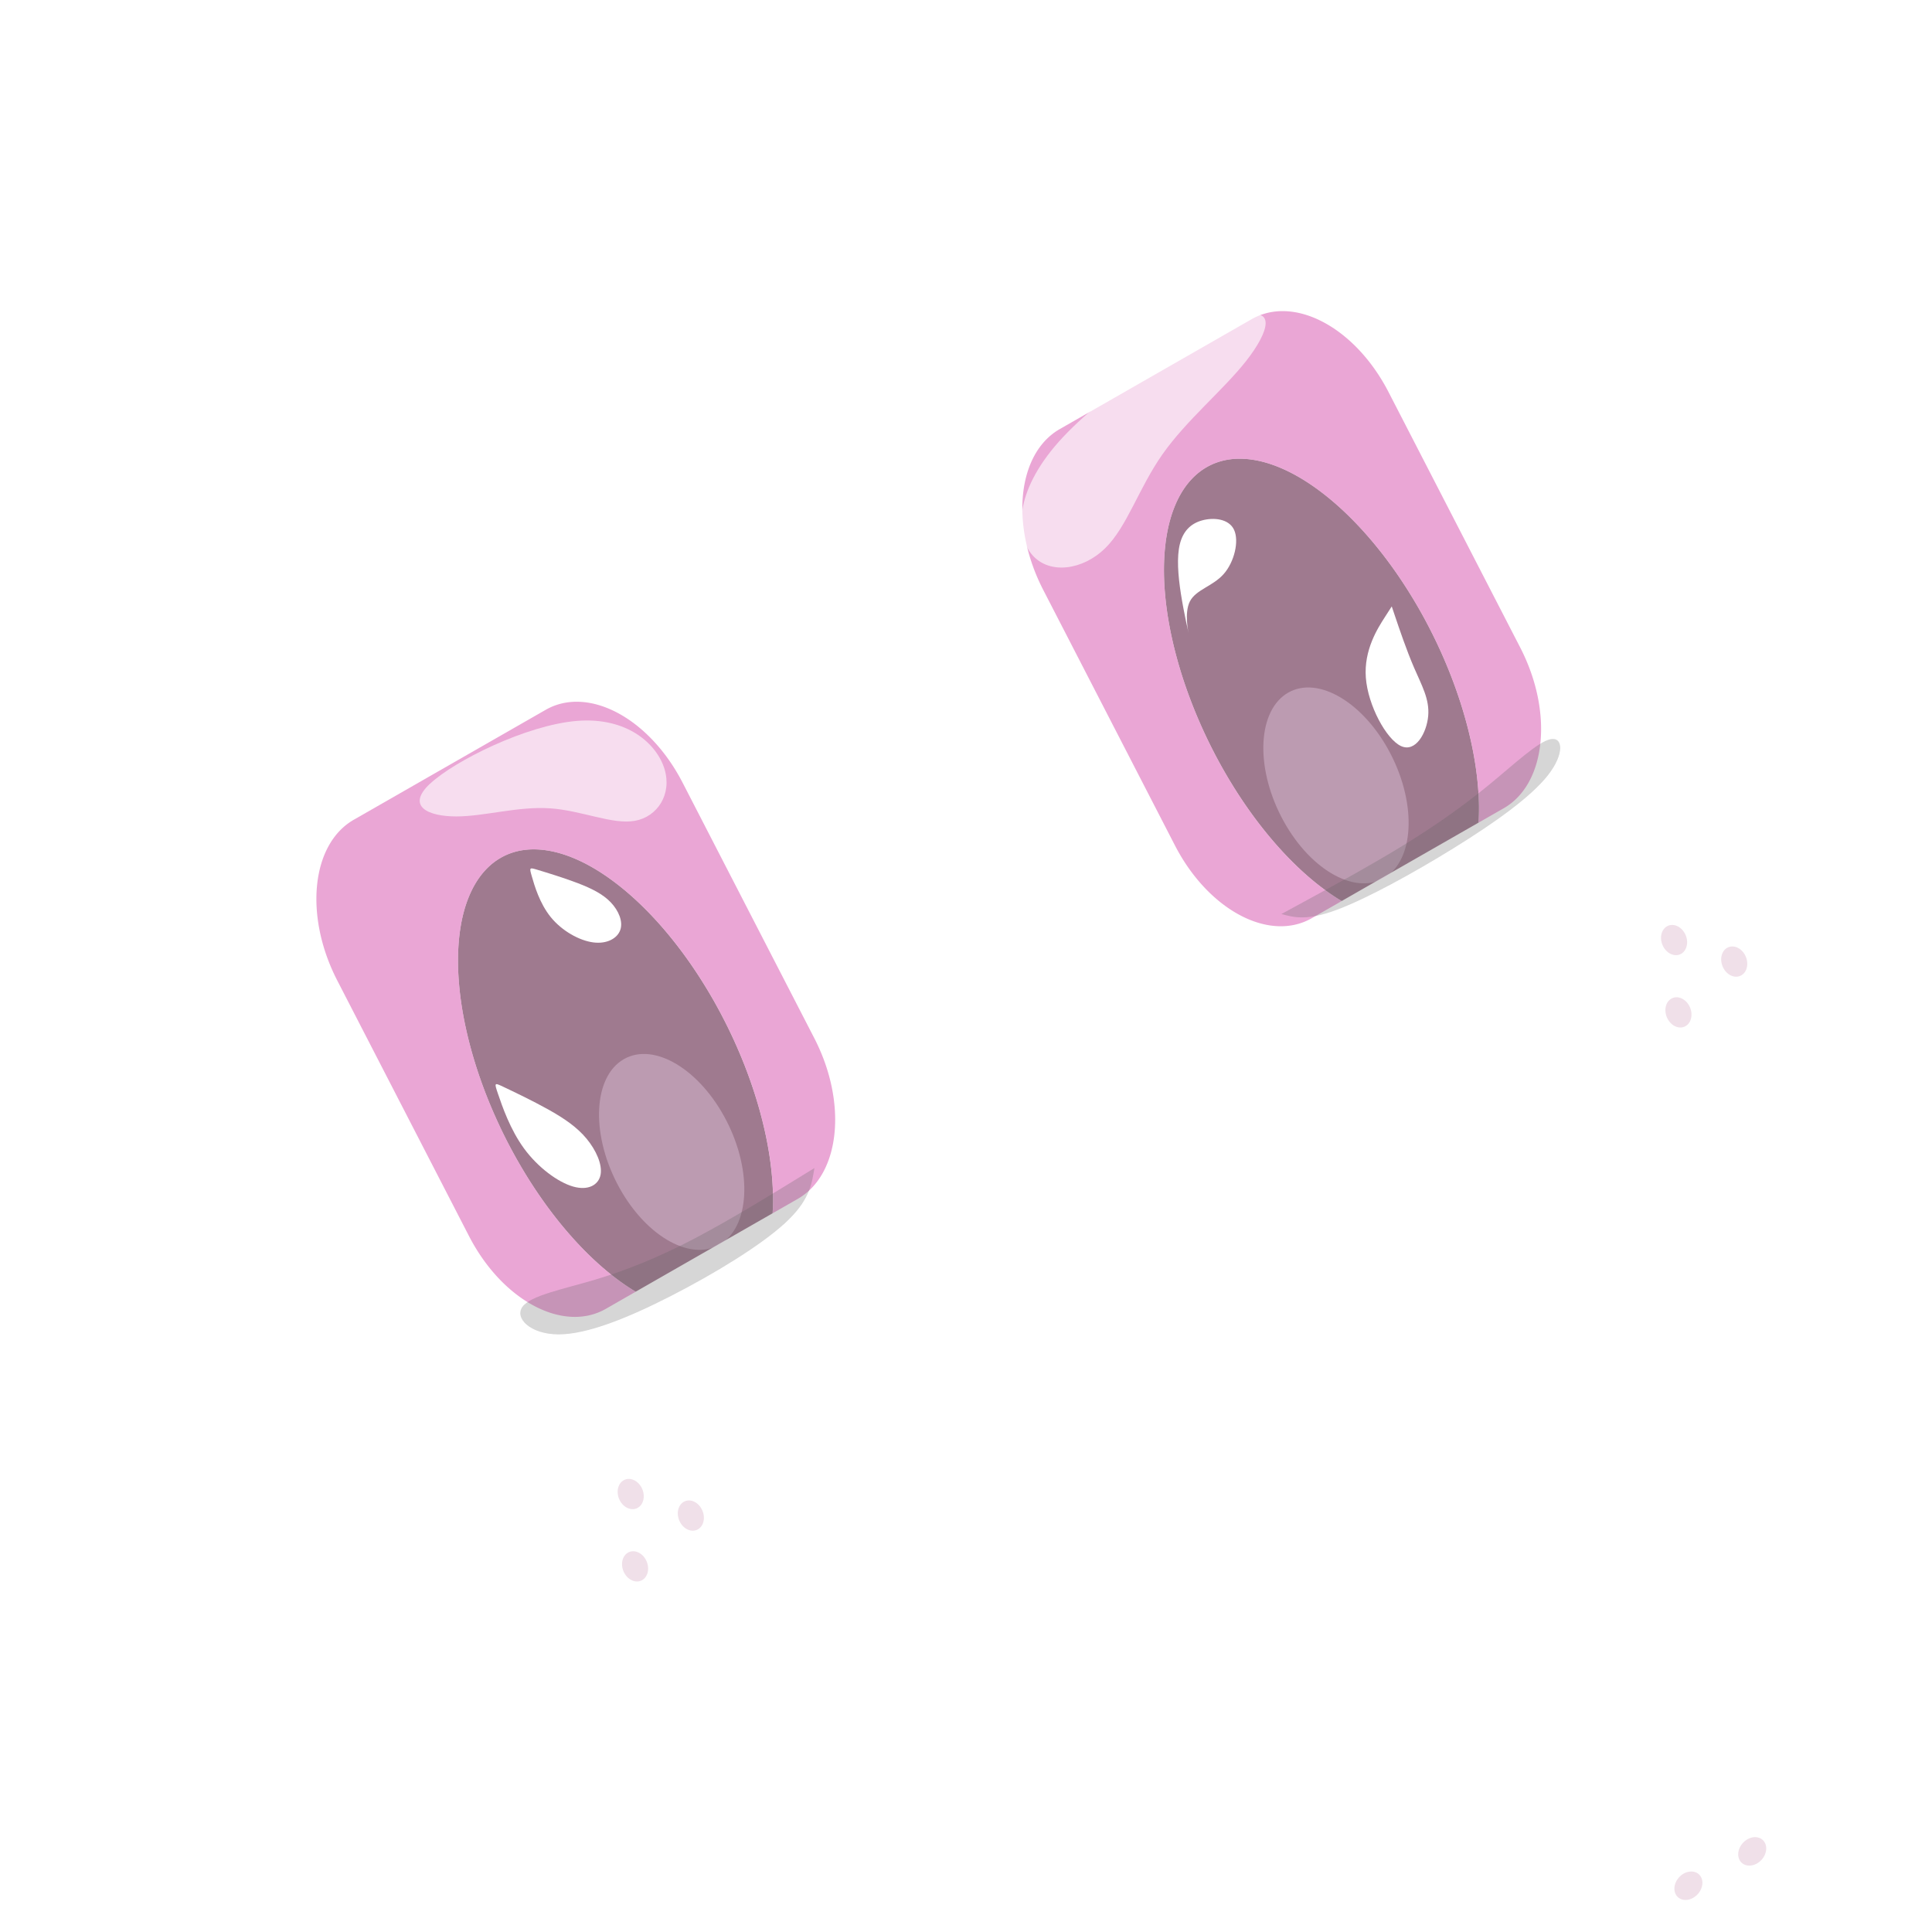 <?xml version="1.0" encoding="UTF-8" standalone="no"?>
<!-- Created with Inkscape (http://www.inkscape.org/) -->

<svg
   xmlns:dc="http://purl.org/dc/elements/1.1/"
   xmlns:cc="http://creativecommons.org/ns#"
   xmlns:rdf="http://www.w3.org/1999/02/22-rdf-syntax-ns#"
   xmlns:svg="http://www.w3.org/2000/svg"
   xmlns="http://www.w3.org/2000/svg"
   xmlns:sodipodi="http://sodipodi.sourceforge.net/DTD/sodipodi-0.dtd"
   xmlns:inkscape="http://www.inkscape.org/namespaces/inkscape"
   width="200"
   height="200"
   version="1.1"
   id="svg5087"
   sodipodi:docname="path2.svg"
   inkscape:version="0.92.3 (2405546, 2018-03-11)">
  <defs
     id="defs5091">
    <inkscape:path-effect
       effect="bspline"
       id="path-effect5644"
       is_visible="true"
       weight="33.333"
       steps="2"
       helper_size="0"
       apply_no_weight="true"
       apply_with_weight="true"
       only_selected="false" />
    <inkscape:path-effect
       effect="bspline"
       id="path-effect5640"
       is_visible="true"
       weight="33.333"
       steps="2"
       helper_size="0"
       apply_no_weight="true"
       apply_with_weight="true"
       only_selected="false" />
    <inkscape:path-effect
       effect="bspline"
       id="path-effect6320"
       is_visible="true"
       weight="33.333"
       steps="2"
       helper_size="0"
       apply_no_weight="true"
       apply_with_weight="true"
       only_selected="false" />
    <inkscape:path-effect
       effect="bspline"
       id="path-effect7329"
       is_visible="true"
       weight="33.333"
       steps="2"
       helper_size="0"
       apply_no_weight="true"
       apply_with_weight="true"
       only_selected="false" />
    <inkscape:path-effect
       effect="bspline"
       id="path-effect7329-8"
       is_visible="true"
       weight="33.333"
       steps="2"
       helper_size="0"
       apply_no_weight="true"
       apply_with_weight="true"
       only_selected="false" />
    <inkscape:path-effect
       effect="bspline"
       id="path-effect7351"
       is_visible="true"
       weight="33.333"
       steps="2"
       helper_size="0"
       apply_no_weight="true"
       apply_with_weight="true"
       only_selected="false" />
    <inkscape:path-effect
       effect="bspline"
       id="path-effect7399"
       is_visible="true"
       weight="33.333"
       steps="2"
       helper_size="0"
       apply_no_weight="true"
       apply_with_weight="true"
       only_selected="false" />
    <inkscape:path-effect
       effect="bspline"
       id="path-effect7329-1"
       is_visible="true"
       weight="33.333"
       steps="2"
       helper_size="0"
       apply_no_weight="true"
       apply_with_weight="true"
       only_selected="false" />
    <inkscape:path-effect
       effect="bspline"
       id="path-effect7329-8-9"
       is_visible="true"
       weight="33.333"
       steps="2"
       helper_size="0"
       apply_no_weight="true"
       apply_with_weight="true"
       only_selected="false" />
    <inkscape:path-effect
       effect="bspline"
       id="path-effect7351-4"
       is_visible="true"
       weight="33.333"
       steps="2"
       helper_size="0"
       apply_no_weight="true"
       apply_with_weight="true"
       only_selected="false" />
    <inkscape:path-effect
       effect="bspline"
       id="path-effect7399-1"
       is_visible="true"
       weight="33.333"
       steps="2"
       helper_size="0"
       apply_no_weight="true"
       apply_with_weight="true"
       only_selected="false" />
    <inkscape:path-effect
       effect="bspline"
       id="path-effect7574"
       is_visible="true"
       weight="33.333"
       steps="2"
       helper_size="0"
       apply_no_weight="true"
       apply_with_weight="true"
       only_selected="false" />
    <inkscape:path-effect
       effect="bspline"
       id="path-effect7893"
       is_visible="true"
       weight="33.333"
       steps="2"
       helper_size="0"
       apply_no_weight="true"
       apply_with_weight="true"
       only_selected="false" />
    <inkscape:path-effect
       effect="bspline"
       id="path-effect7399-1-4"
       is_visible="true"
       weight="33.333"
       steps="2"
       helper_size="0"
       apply_no_weight="true"
       apply_with_weight="true"
       only_selected="false" />
    <inkscape:path-effect
       effect="bspline"
       id="path-effect7351-4-4"
       is_visible="true"
       weight="33.333"
       steps="2"
       helper_size="0"
       apply_no_weight="true"
       apply_with_weight="true"
       only_selected="false" />
    <inkscape:path-effect
       effect="bspline"
       id="path-effect7329-8-9-4"
       is_visible="true"
       weight="33.333"
       steps="2"
       helper_size="0"
       apply_no_weight="true"
       apply_with_weight="true"
       only_selected="false" />
    <inkscape:path-effect
       effect="bspline"
       id="path-effect7329-1-4"
       is_visible="true"
       weight="33.333"
       steps="2"
       helper_size="0"
       apply_no_weight="true"
       apply_with_weight="true"
       only_selected="false" />
    <inkscape:path-effect
       effect="bspline"
       id="path-effect7399-19"
       is_visible="true"
       weight="33.333"
       steps="2"
       helper_size="0"
       apply_no_weight="true"
       apply_with_weight="true"
       only_selected="false" />
    <inkscape:path-effect
       effect="bspline"
       id="path-effect7351-7"
       is_visible="true"
       weight="33.333"
       steps="2"
       helper_size="0"
       apply_no_weight="true"
       apply_with_weight="true"
       only_selected="false" />
    <inkscape:path-effect
       effect="bspline"
       id="path-effect7329-8-6"
       is_visible="true"
       weight="33.333"
       steps="2"
       helper_size="0"
       apply_no_weight="true"
       apply_with_weight="true"
       only_selected="false" />
    <inkscape:path-effect
       effect="bspline"
       id="path-effect7329-0"
       is_visible="true"
       weight="33.333"
       steps="2"
       helper_size="0"
       apply_no_weight="true"
       apply_with_weight="true"
       only_selected="false" />
    <inkscape:path-effect
       effect="bspline"
       id="path-effect6320-4"
       is_visible="true"
       weight="33.333"
       steps="2"
       helper_size="0"
       apply_no_weight="true"
       apply_with_weight="true"
       only_selected="false" />
    <inkscape:path-effect
       effect="bspline"
       id="path-effect7399-1-4-4"
       is_visible="true"
       weight="33.333"
       steps="2"
       helper_size="0"
       apply_no_weight="true"
       apply_with_weight="true"
       only_selected="false" />
    <inkscape:path-effect
       effect="bspline"
       id="path-effect7351-4-4-4"
       is_visible="true"
       weight="33.333"
       steps="2"
       helper_size="0"
       apply_no_weight="true"
       apply_with_weight="true"
       only_selected="false" />
    <inkscape:path-effect
       effect="bspline"
       id="path-effect7329-8-9-4-5"
       is_visible="true"
       weight="33.333"
       steps="2"
       helper_size="0"
       apply_no_weight="true"
       apply_with_weight="true"
       only_selected="false" />
    <inkscape:path-effect
       effect="bspline"
       id="path-effect7329-1-4-4"
       is_visible="true"
       weight="33.333"
       steps="2"
       helper_size="0"
       apply_no_weight="true"
       apply_with_weight="true"
       only_selected="false" />
    <inkscape:path-effect
       effect="bspline"
       id="path-effect7399-19-0"
       is_visible="true"
       weight="33.333"
       steps="2"
       helper_size="0"
       apply_no_weight="true"
       apply_with_weight="true"
       only_selected="false" />
    <inkscape:path-effect
       effect="bspline"
       id="path-effect7351-7-8"
       is_visible="true"
       weight="33.333"
       steps="2"
       helper_size="0"
       apply_no_weight="true"
       apply_with_weight="true"
       only_selected="false" />
    <inkscape:path-effect
       effect="bspline"
       id="path-effect7329-8-6-4"
       is_visible="true"
       weight="33.333"
       steps="2"
       helper_size="0"
       apply_no_weight="true"
       apply_with_weight="true"
       only_selected="false" />
    <inkscape:path-effect
       effect="bspline"
       id="path-effect7329-0-9"
       is_visible="true"
       weight="33.333"
       steps="2"
       helper_size="0"
       apply_no_weight="true"
       apply_with_weight="true"
       only_selected="false" />
    <inkscape:path-effect
       effect="bspline"
       id="path-effect6320-4-4"
       is_visible="true"
       weight="33.333"
       steps="2"
       helper_size="0"
       apply_no_weight="true"
       apply_with_weight="true"
       only_selected="false" />
    <inkscape:path-effect
       effect="bspline"
       id="path-effect7399-1-8"
       is_visible="true"
       weight="33.333"
       steps="2"
       helper_size="0"
       apply_no_weight="true"
       apply_with_weight="true"
       only_selected="false" />
    <inkscape:path-effect
       effect="bspline"
       id="path-effect7351-4-5"
       is_visible="true"
       weight="33.333"
       steps="2"
       helper_size="0"
       apply_no_weight="true"
       apply_with_weight="true"
       only_selected="false" />
    <inkscape:path-effect
       effect="bspline"
       id="path-effect7329-8-9-0"
       is_visible="true"
       weight="33.333"
       steps="2"
       helper_size="0"
       apply_no_weight="true"
       apply_with_weight="true"
       only_selected="false" />
    <inkscape:path-effect
       effect="bspline"
       id="path-effect7329-1-9"
       is_visible="true"
       weight="33.333"
       steps="2"
       helper_size="0"
       apply_no_weight="true"
       apply_with_weight="true"
       only_selected="false" />
    <inkscape:path-effect
       effect="bspline"
       id="path-effect7399-9"
       is_visible="true"
       weight="33.333"
       steps="2"
       helper_size="0"
       apply_no_weight="true"
       apply_with_weight="true"
       only_selected="false" />
    <inkscape:path-effect
       effect="bspline"
       id="path-effect7351-0"
       is_visible="true"
       weight="33.333"
       steps="2"
       helper_size="0"
       apply_no_weight="true"
       apply_with_weight="true"
       only_selected="false" />
    <inkscape:path-effect
       effect="bspline"
       id="path-effect7329-8-1"
       is_visible="true"
       weight="33.333"
       steps="2"
       helper_size="0"
       apply_no_weight="true"
       apply_with_weight="true"
       only_selected="false" />
    <inkscape:path-effect
       effect="bspline"
       id="path-effect7329-5"
       is_visible="true"
       weight="33.333"
       steps="2"
       helper_size="0"
       apply_no_weight="true"
       apply_with_weight="true"
       only_selected="false" />
    <inkscape:path-effect
       effect="bspline"
       id="path-effect6320-1"
       is_visible="true"
       weight="33.333"
       steps="2"
       helper_size="0"
       apply_no_weight="true"
       apply_with_weight="true"
       only_selected="false" />
    <inkscape:path-effect
       effect="bspline"
       id="path-effect7399-1-4-47"
       is_visible="true"
       weight="33.333"
       steps="2"
       helper_size="0"
       apply_no_weight="true"
       apply_with_weight="true"
       only_selected="false" />
    <inkscape:path-effect
       effect="bspline"
       id="path-effect7351-4-4-2"
       is_visible="true"
       weight="33.333"
       steps="2"
       helper_size="0"
       apply_no_weight="true"
       apply_with_weight="true"
       only_selected="false" />
    <inkscape:path-effect
       effect="bspline"
       id="path-effect7329-8-9-4-59"
       is_visible="true"
       weight="33.333"
       steps="2"
       helper_size="0"
       apply_no_weight="true"
       apply_with_weight="true"
       only_selected="false" />
    <inkscape:path-effect
       effect="bspline"
       id="path-effect7329-1-4-6"
       is_visible="true"
       weight="33.333"
       steps="2"
       helper_size="0"
       apply_no_weight="true"
       apply_with_weight="true"
       only_selected="false" />
    <inkscape:path-effect
       effect="bspline"
       id="path-effect7399-19-2"
       is_visible="true"
       weight="33.333"
       steps="2"
       helper_size="0"
       apply_no_weight="true"
       apply_with_weight="true"
       only_selected="false" />
    <inkscape:path-effect
       effect="bspline"
       id="path-effect7351-7-85"
       is_visible="true"
       weight="33.333"
       steps="2"
       helper_size="0"
       apply_no_weight="true"
       apply_with_weight="true"
       only_selected="false" />
    <inkscape:path-effect
       effect="bspline"
       id="path-effect7329-8-6-8"
       is_visible="true"
       weight="33.333"
       steps="2"
       helper_size="0"
       apply_no_weight="true"
       apply_with_weight="true"
       only_selected="false" />
    <inkscape:path-effect
       effect="bspline"
       id="path-effect7329-0-6"
       is_visible="true"
       weight="33.333"
       steps="2"
       helper_size="0"
       apply_no_weight="true"
       apply_with_weight="true"
       only_selected="false" />
    <inkscape:path-effect
       effect="bspline"
       id="path-effect6320-4-0"
       is_visible="true"
       weight="33.333"
       steps="2"
       helper_size="0"
       apply_no_weight="true"
       apply_with_weight="true"
       only_selected="false" />
    <inkscape:path-effect
       effect="bspline"
       id="path-effect7399-1-5"
       is_visible="true"
       weight="33.333"
       steps="2"
       helper_size="0"
       apply_no_weight="true"
       apply_with_weight="true"
       only_selected="false" />
    <inkscape:path-effect
       effect="bspline"
       id="path-effect7351-4-2"
       is_visible="true"
       weight="33.333"
       steps="2"
       helper_size="0"
       apply_no_weight="true"
       apply_with_weight="true"
       only_selected="false" />
    <inkscape:path-effect
       effect="bspline"
       id="path-effect7329-8-9-9"
       is_visible="true"
       weight="33.333"
       steps="2"
       helper_size="0"
       apply_no_weight="true"
       apply_with_weight="true"
       only_selected="false" />
    <inkscape:path-effect
       effect="bspline"
       id="path-effect7329-1-5"
       is_visible="true"
       weight="33.333"
       steps="2"
       helper_size="0"
       apply_no_weight="true"
       apply_with_weight="true"
       only_selected="false" />
    <inkscape:path-effect
       effect="bspline"
       id="path-effect7399-7"
       is_visible="true"
       weight="33.333"
       steps="2"
       helper_size="0"
       apply_no_weight="true"
       apply_with_weight="true"
       only_selected="false" />
    <inkscape:path-effect
       effect="bspline"
       id="path-effect7351-07"
       is_visible="true"
       weight="33.333"
       steps="2"
       helper_size="0"
       apply_no_weight="true"
       apply_with_weight="true"
       only_selected="false" />
    <inkscape:path-effect
       effect="bspline"
       id="path-effect7329-8-95"
       is_visible="true"
       weight="33.333"
       steps="2"
       helper_size="0"
       apply_no_weight="true"
       apply_with_weight="true"
       only_selected="false" />
    <inkscape:path-effect
       effect="bspline"
       id="path-effect7329-83"
       is_visible="true"
       weight="33.333"
       steps="2"
       helper_size="0"
       apply_no_weight="true"
       apply_with_weight="true"
       only_selected="false" />
    <inkscape:path-effect
       effect="bspline"
       id="path-effect6320-6"
       is_visible="true"
       weight="33.333"
       steps="2"
       helper_size="0"
       apply_no_weight="true"
       apply_with_weight="true"
       only_selected="false" />
    <inkscape:path-effect
       effect="bspline"
       id="path-effect7399-1-4-6"
       is_visible="true"
       weight="33.333"
       steps="2"
       helper_size="0"
       apply_no_weight="true"
       apply_with_weight="true"
       only_selected="false" />
    <inkscape:path-effect
       effect="bspline"
       id="path-effect7351-4-4-22"
       is_visible="true"
       weight="33.333"
       steps="2"
       helper_size="0"
       apply_no_weight="true"
       apply_with_weight="true"
       only_selected="false" />
    <inkscape:path-effect
       effect="bspline"
       id="path-effect7329-8-9-4-9"
       is_visible="true"
       weight="33.333"
       steps="2"
       helper_size="0"
       apply_no_weight="true"
       apply_with_weight="true"
       only_selected="false" />
    <inkscape:path-effect
       effect="bspline"
       id="path-effect7329-1-4-5"
       is_visible="true"
       weight="33.333"
       steps="2"
       helper_size="0"
       apply_no_weight="true"
       apply_with_weight="true"
       only_selected="false" />
    <inkscape:path-effect
       effect="bspline"
       id="path-effect7399-19-7"
       is_visible="true"
       weight="33.333"
       steps="2"
       helper_size="0"
       apply_no_weight="true"
       apply_with_weight="true"
       only_selected="false" />
    <inkscape:path-effect
       effect="bspline"
       id="path-effect7351-7-9"
       is_visible="true"
       weight="33.333"
       steps="2"
       helper_size="0"
       apply_no_weight="true"
       apply_with_weight="true"
       only_selected="false" />
    <inkscape:path-effect
       effect="bspline"
       id="path-effect7329-8-6-6"
       is_visible="true"
       weight="33.333"
       steps="2"
       helper_size="0"
       apply_no_weight="true"
       apply_with_weight="true"
       only_selected="false" />
    <inkscape:path-effect
       effect="bspline"
       id="path-effect7329-0-2"
       is_visible="true"
       weight="33.333"
       steps="2"
       helper_size="0"
       apply_no_weight="true"
       apply_with_weight="true"
       only_selected="false" />
    <inkscape:path-effect
       effect="bspline"
       id="path-effect6320-4-5"
       is_visible="true"
       weight="33.333"
       steps="2"
       helper_size="0"
       apply_no_weight="true"
       apply_with_weight="true"
       only_selected="false" />
    <inkscape:path-effect
       effect="bspline"
       id="path-effect7399-1-2"
       is_visible="true"
       weight="33.333"
       steps="2"
       helper_size="0"
       apply_no_weight="true"
       apply_with_weight="true"
       only_selected="false" />
    <inkscape:path-effect
       effect="bspline"
       id="path-effect7351-4-3"
       is_visible="true"
       weight="33.333"
       steps="2"
       helper_size="0"
       apply_no_weight="true"
       apply_with_weight="true"
       only_selected="false" />
    <inkscape:path-effect
       effect="bspline"
       id="path-effect7329-8-9-7"
       is_visible="true"
       weight="33.333"
       steps="2"
       helper_size="0"
       apply_no_weight="true"
       apply_with_weight="true"
       only_selected="false" />
    <inkscape:path-effect
       effect="bspline"
       id="path-effect7329-1-96"
       is_visible="true"
       weight="33.333"
       steps="2"
       helper_size="0"
       apply_no_weight="true"
       apply_with_weight="true"
       only_selected="false" />
    <inkscape:path-effect
       effect="bspline"
       id="path-effect7399-5"
       is_visible="true"
       weight="33.333"
       steps="2"
       helper_size="0"
       apply_no_weight="true"
       apply_with_weight="true"
       only_selected="false" />
    <inkscape:path-effect
       effect="bspline"
       id="path-effect7351-8"
       is_visible="true"
       weight="33.333"
       steps="2"
       helper_size="0"
       apply_no_weight="true"
       apply_with_weight="true"
       only_selected="false" />
    <inkscape:path-effect
       effect="bspline"
       id="path-effect7329-8-4"
       is_visible="true"
       weight="33.333"
       steps="2"
       helper_size="0"
       apply_no_weight="true"
       apply_with_weight="true"
       only_selected="false" />
    <inkscape:path-effect
       effect="bspline"
       id="path-effect7329-7"
       is_visible="true"
       weight="33.333"
       steps="2"
       helper_size="0"
       apply_no_weight="true"
       apply_with_weight="true"
       only_selected="false" />
    <inkscape:path-effect
       effect="bspline"
       id="path-effect6320-7"
       is_visible="true"
       weight="33.333"
       steps="2"
       helper_size="0"
       apply_no_weight="true"
       apply_with_weight="true"
       only_selected="false" />
    <inkscape:path-effect
       effect="bspline"
       id="path-effect7399-1-4-44"
       is_visible="true"
       weight="33.333"
       steps="2"
       helper_size="0"
       apply_no_weight="true"
       apply_with_weight="true"
       only_selected="false" />
    <inkscape:path-effect
       effect="bspline"
       id="path-effect7351-4-4-7"
       is_visible="true"
       weight="33.333"
       steps="2"
       helper_size="0"
       apply_no_weight="true"
       apply_with_weight="true"
       only_selected="false" />
    <inkscape:path-effect
       effect="bspline"
       id="path-effect7329-8-9-4-0"
       is_visible="true"
       weight="33.333"
       steps="2"
       helper_size="0"
       apply_no_weight="true"
       apply_with_weight="true"
       only_selected="false" />
    <inkscape:path-effect
       effect="bspline"
       id="path-effect7329-1-4-7"
       is_visible="true"
       weight="33.333"
       steps="2"
       helper_size="0"
       apply_no_weight="true"
       apply_with_weight="true"
       only_selected="false" />
    <inkscape:path-effect
       effect="bspline"
       id="path-effect7399-19-1"
       is_visible="true"
       weight="33.333"
       steps="2"
       helper_size="0"
       apply_no_weight="true"
       apply_with_weight="true"
       only_selected="false" />
    <inkscape:path-effect
       effect="bspline"
       id="path-effect7351-7-1"
       is_visible="true"
       weight="33.333"
       steps="2"
       helper_size="0"
       apply_no_weight="true"
       apply_with_weight="true"
       only_selected="false" />
    <inkscape:path-effect
       effect="bspline"
       id="path-effect7329-8-6-7"
       is_visible="true"
       weight="33.333"
       steps="2"
       helper_size="0"
       apply_no_weight="true"
       apply_with_weight="true"
       only_selected="false" />
    <inkscape:path-effect
       effect="bspline"
       id="path-effect7329-0-4"
       is_visible="true"
       weight="33.333"
       steps="2"
       helper_size="0"
       apply_no_weight="true"
       apply_with_weight="true"
       only_selected="false" />
    <inkscape:path-effect
       effect="bspline"
       id="path-effect6320-4-01"
       is_visible="true"
       weight="33.333"
       steps="2"
       helper_size="0"
       apply_no_weight="true"
       apply_with_weight="true"
       only_selected="false" />
    <inkscape:path-effect
       effect="bspline"
       id="path-effect7399-1-6"
       is_visible="true"
       weight="33.333"
       steps="2"
       helper_size="0"
       apply_no_weight="true"
       apply_with_weight="true"
       only_selected="false" />
    <inkscape:path-effect
       effect="bspline"
       id="path-effect7351-4-7"
       is_visible="true"
       weight="33.333"
       steps="2"
       helper_size="0"
       apply_no_weight="true"
       apply_with_weight="true"
       only_selected="false" />
    <inkscape:path-effect
       effect="bspline"
       id="path-effect7329-8-9-72"
       is_visible="true"
       weight="33.333"
       steps="2"
       helper_size="0"
       apply_no_weight="true"
       apply_with_weight="true"
       only_selected="false" />
    <inkscape:path-effect
       effect="bspline"
       id="path-effect7329-1-99"
       is_visible="true"
       weight="33.333"
       steps="2"
       helper_size="0"
       apply_no_weight="true"
       apply_with_weight="true"
       only_selected="false" />
    <inkscape:path-effect
       effect="bspline"
       id="path-effect7399-8"
       is_visible="true"
       weight="33.333"
       steps="2"
       helper_size="0"
       apply_no_weight="true"
       apply_with_weight="true"
       only_selected="false" />
    <inkscape:path-effect
       effect="bspline"
       id="path-effect7351-40"
       is_visible="true"
       weight="33.333"
       steps="2"
       helper_size="0"
       apply_no_weight="true"
       apply_with_weight="true"
       only_selected="false" />
    <inkscape:path-effect
       effect="bspline"
       id="path-effect7329-8-43"
       is_visible="true"
       weight="33.333"
       steps="2"
       helper_size="0"
       apply_no_weight="true"
       apply_with_weight="true"
       only_selected="false" />
    <inkscape:path-effect
       effect="bspline"
       id="path-effect7329-59"
       is_visible="true"
       weight="33.333"
       steps="2"
       helper_size="0"
       apply_no_weight="true"
       apply_with_weight="true"
       only_selected="false" />
    <inkscape:path-effect
       effect="bspline"
       id="path-effect6320-0"
       is_visible="true"
       weight="33.333"
       steps="2"
       helper_size="0"
       apply_no_weight="true"
       apply_with_weight="true"
       only_selected="false" />
    <inkscape:path-effect
       effect="bspline"
       id="path-effect7399-1-4-44-8"
       is_visible="true"
       weight="33.333"
       steps="2"
       helper_size="0"
       apply_no_weight="true"
       apply_with_weight="true"
       only_selected="false" />
    <inkscape:path-effect
       effect="bspline"
       id="path-effect7351-4-4-7-8"
       is_visible="true"
       weight="33.333"
       steps="2"
       helper_size="0"
       apply_no_weight="true"
       apply_with_weight="true"
       only_selected="false" />
    <inkscape:path-effect
       effect="bspline"
       id="path-effect7329-8-9-4-0-2"
       is_visible="true"
       weight="33.333"
       steps="2"
       helper_size="0"
       apply_no_weight="true"
       apply_with_weight="true"
       only_selected="false" />
    <inkscape:path-effect
       effect="bspline"
       id="path-effect7329-1-4-7-1"
       is_visible="true"
       weight="33.333"
       steps="2"
       helper_size="0"
       apply_no_weight="true"
       apply_with_weight="true"
       only_selected="false" />
    <inkscape:path-effect
       effect="bspline"
       id="path-effect7399-19-1-6"
       is_visible="true"
       weight="33.333"
       steps="2"
       helper_size="0"
       apply_no_weight="true"
       apply_with_weight="true"
       only_selected="false" />
    <inkscape:path-effect
       effect="bspline"
       id="path-effect7351-7-1-8"
       is_visible="true"
       weight="33.333"
       steps="2"
       helper_size="0"
       apply_no_weight="true"
       apply_with_weight="true"
       only_selected="false" />
    <inkscape:path-effect
       effect="bspline"
       id="path-effect7329-8-6-7-6"
       is_visible="true"
       weight="33.333"
       steps="2"
       helper_size="0"
       apply_no_weight="true"
       apply_with_weight="true"
       only_selected="false" />
    <inkscape:path-effect
       effect="bspline"
       id="path-effect7329-0-4-6"
       is_visible="true"
       weight="33.333"
       steps="2"
       helper_size="0"
       apply_no_weight="true"
       apply_with_weight="true"
       only_selected="false" />
    <filter
       inkscape:collect="always"
       style="color-interpolation-filters:sRGB"
       id="filter7409-9-3-7-9"
       x="-0.077"
       width="1.155"
       y="-0.398"
       height="1.797">
      <feGaussianBlur
         inkscape:collect="always"
         stdDeviation="0.261"
         id="feGaussianBlur7411-0-7-7-2" />
    </filter>
    <inkscape:path-effect
       effect="bspline"
       id="path-effect7399-1-4-44-6"
       is_visible="true"
       weight="33.333"
       steps="2"
       helper_size="0"
       apply_no_weight="true"
       apply_with_weight="true"
       only_selected="false" />
    <filter
       inkscape:collect="always"
       style="color-interpolation-filters:sRGB"
       id="filter7393-2-3-4-9"
       x="-0.164"
       width="1.328"
       y="-0.568"
       height="2.135">
      <feGaussianBlur
         inkscape:collect="always"
         stdDeviation="0.48"
         id="feGaussianBlur7395-7-4-4-8" />
    </filter>
    <inkscape:path-effect
       effect="bspline"
       id="path-effect7351-4-4-7-87"
       is_visible="true"
       weight="33.333"
       steps="2"
       helper_size="0"
       apply_no_weight="true"
       apply_with_weight="true"
       only_selected="false" />
    <inkscape:path-effect
       effect="bspline"
       id="path-effect7329-8-9-4-0-6"
       is_visible="true"
       weight="33.333"
       steps="2"
       helper_size="0"
       apply_no_weight="true"
       apply_with_weight="true"
       only_selected="false" />
    <inkscape:path-effect
       effect="bspline"
       id="path-effect7329-1-4-7-7"
       is_visible="true"
       weight="33.333"
       steps="2"
       helper_size="0"
       apply_no_weight="true"
       apply_with_weight="true"
       only_selected="false" />
    <filter
       inkscape:collect="always"
       style="color-interpolation-filters:sRGB"
       id="filter7409-2-2-76"
       x="-0.077"
       width="1.155"
       y="-0.398"
       height="1.797">
      <feGaussianBlur
         inkscape:collect="always"
         stdDeviation="0.261"
         id="feGaussianBlur7411-6-9-5" />
    </filter>
    <inkscape:path-effect
       effect="bspline"
       id="path-effect7399-19-1-5"
       is_visible="true"
       weight="33.333"
       steps="2"
       helper_size="0"
       apply_no_weight="true"
       apply_with_weight="true"
       only_selected="false" />
    <filter
       inkscape:collect="always"
       style="color-interpolation-filters:sRGB"
       id="filter7393-7-46-3"
       x="-0.164"
       width="1.328"
       y="-0.568"
       height="2.135">
      <feGaussianBlur
         inkscape:collect="always"
         stdDeviation="0.48"
         id="feGaussianBlur7395-70-3-87" />
    </filter>
    <inkscape:path-effect
       effect="bspline"
       id="path-effect7351-7-1-5"
       is_visible="true"
       weight="33.333"
       steps="2"
       helper_size="0"
       apply_no_weight="true"
       apply_with_weight="true"
       only_selected="false" />
    <inkscape:path-effect
       effect="bspline"
       id="path-effect7329-8-6-7-0"
       is_visible="true"
       weight="33.333"
       steps="2"
       helper_size="0"
       apply_no_weight="true"
       apply_with_weight="true"
       only_selected="false" />
    <inkscape:path-effect
       effect="bspline"
       id="path-effect7329-0-4-0"
       is_visible="true"
       weight="33.333"
       steps="2"
       helper_size="0"
       apply_no_weight="true"
       apply_with_weight="true"
       only_selected="false" />
    <inkscape:path-effect
       effect="bspline"
       id="path-effect7399-1-4-44-7"
       is_visible="true"
       weight="33.333"
       steps="2"
       helper_size="0"
       apply_no_weight="true"
       apply_with_weight="true"
       only_selected="false" />
    <inkscape:path-effect
       effect="bspline"
       id="path-effect7351-4-4-7-3"
       is_visible="true"
       weight="33.333"
       steps="2"
       helper_size="0"
       apply_no_weight="true"
       apply_with_weight="true"
       only_selected="false" />
    <inkscape:path-effect
       effect="bspline"
       id="path-effect7329-8-9-4-0-1"
       is_visible="true"
       weight="33.333"
       steps="2"
       helper_size="0"
       apply_no_weight="true"
       apply_with_weight="true"
       only_selected="false" />
    <inkscape:path-effect
       effect="bspline"
       id="path-effect7329-1-4-7-2"
       is_visible="true"
       weight="33.333"
       steps="2"
       helper_size="0"
       apply_no_weight="true"
       apply_with_weight="true"
       only_selected="false" />
    <inkscape:path-effect
       effect="bspline"
       id="path-effect7399-19-1-2"
       is_visible="true"
       weight="33.333"
       steps="2"
       helper_size="0"
       apply_no_weight="true"
       apply_with_weight="true"
       only_selected="false" />
    <inkscape:path-effect
       effect="bspline"
       id="path-effect7351-7-1-4"
       is_visible="true"
       weight="33.333"
       steps="2"
       helper_size="0"
       apply_no_weight="true"
       apply_with_weight="true"
       only_selected="false" />
    <inkscape:path-effect
       effect="bspline"
       id="path-effect7329-8-6-7-62"
       is_visible="true"
       weight="33.333"
       steps="2"
       helper_size="0"
       apply_no_weight="true"
       apply_with_weight="true"
       only_selected="false" />
    <inkscape:path-effect
       effect="bspline"
       id="path-effect7329-0-4-1"
       is_visible="true"
       weight="33.333"
       steps="2"
       helper_size="0"
       apply_no_weight="true"
       apply_with_weight="true"
       only_selected="false" />
  </defs>
  <sodipodi:namedview
     pagecolor="#ffffff"
     bordercolor="#666666"
     borderopacity="1"
     objecttolerance="10"
     gridtolerance="10"
     guidetolerance="10"
     inkscape:pageopacity="0"
     inkscape:pageshadow="2"
     inkscape:window-width="1920"
     inkscape:window-height="1017"
     id="namedview5089"
     showgrid="false"
     inkscape:zoom="4.09"
     inkscape:cx="100"
     inkscape:cy="100"
     inkscape:window-x="-8"
     inkscape:window-y="-8"
     inkscape:window-maximized="1"
     inkscape:current-layer="svg5087"
     width="200px" />
  <g
     id="g9571"
     transform="translate(-17.481,597.93)">
    <ellipse
       transform="matrix(0.815,0.579,-0.615,0.789,0,0)"
       ry="1.602"
       rx="1.306"
       cy="-446.653"
       cx="-93.033"
       id="path7580-5-6"
       style="opacity:0.342;fill:#ba6d9a;fill-opacity:0.618;stroke:none;stroke-width:0.613;stroke-linejoin:round;stroke-miterlimit:4;stroke-dasharray:none;stroke-dashoffset:0;stroke-opacity:1;paint-order:fill markers stroke" />
    <ellipse
       transform="matrix(0.815,0.579,-0.615,0.789,0,0)"
       ry="1.602"
       rx="1.306"
       cy="-439.924"
       cx="-96.061"
       id="path7580-5-6-8-7"
       style="opacity:0.342;fill:#ba6d9a;fill-opacity:0.618;stroke:none;stroke-width:0.613;stroke-linejoin:round;stroke-miterlimit:4;stroke-dasharray:none;stroke-dashoffset:0;stroke-opacity:1;paint-order:fill markers stroke" />
    <path
       inkscape:connector-curvature="0"
       id="path18513-4-1-6"
       d="m 97.459,-472.332 a 25.937,12.857 63.562 0 0 0.045,-1.68 25.937,12.857 63.562 0 0 -0.108,-2.121 25.937,12.857 63.562 0 0 -0.268,-2.22 25.937,12.857 63.562 0 0 -0.43,-2.3 25.937,12.857 63.562 0 0 -0.583,-2.35 25.937,12.857 63.562 0 0 -0.733,-2.384 25.937,12.857 63.562 0 0 -0.874,-2.392 25.937,12.857 63.562 0 0 -1.007,-2.372 25.937,12.857 63.562 0 0 -1.131,-2.333 25.937,12.857 63.562 0 0 -0.868,-1.616 25.937,12.857 63.562 0 0 -1.315,-2.209 25.937,12.857 63.562 0 0 -1.403,-2.11 25.937,12.857 63.562 0 0 -1.478,-1.982 25.937,12.857 63.562 0 0 -1.541,-1.843 25.937,12.857 63.562 0 0 -1.587,-1.68 25.937,12.857 63.562 0 0 -1.615,-1.501 25.937,12.857 63.562 0 0 -1.628,-1.307 25.937,12.857 63.562 0 0 -1.626,-1.104 25.937,12.857 63.562 0 0 -1.608,-0.885 25.937,12.857 63.562 0 0 -1.572,-0.658 25.937,12.857 63.562 0 0 -1.522,-0.426 25.937,12.857 63.562 0 0 -1.455,-0.189 25.937,12.857 63.562 0 0 -1.377,0.048 25.937,12.857 63.562 0 0 -1.281,0.289 25.937,12.857 63.562 0 0 -1.175,0.525 25.937,12.857 63.562 0 0 -0.759,0.509 25.937,12.857 63.562 0 0 -0.966,0.914 25.937,12.857 63.562 0 0 -0.83,1.128 25.937,12.857 63.562 0 0 -0.684,1.334 25.937,12.857 63.562 0 0 -0.535,1.524 25.937,12.857 63.562 0 0 -0.377,1.701 25.937,12.857 63.562 0 0 -0.217,1.863 25.937,12.857 63.562 0 0 -0.056,2 25.937,12.857 63.562 0 0 0.108,2.121 25.937,12.857 63.562 0 0 0.268,2.22 25.937,12.857 63.562 0 0 0.43,2.3 25.937,12.857 63.562 0 0 0.583,2.354 25.937,12.857 63.562 0 0 0.732,2.381 25.937,12.857 63.562 0 0 0.875,2.391 25.937,12.857 63.562 0 0 1.008,2.374 25.937,12.857 63.562 0 0 1.129,2.334 25.937,12.857 63.562 0 0 0.868,1.612 25.937,12.857 63.562 0 0 1.313,2.21 25.937,12.857 63.562 0 0 1.404,2.109 25.937,12.857 63.562 0 0 1.479,1.985 25.937,12.857 63.562 0 0 1.54,1.841 25.937,12.857 63.562 0 0 1.585,1.681 25.937,12.857 63.562 0 0 1.615,1.501 25.937,12.857 63.562 0 0 1.628,1.307 25.937,12.857 63.562 0 0 1.627,1.103 25.937,12.857 63.562 0 0 0.21,0.115 z"
       style="opacity:0.96;fill:#7b4865;fill-opacity:0.749;stroke:none;stroke-width:6.431;stroke-linejoin:round;stroke-miterlimit:4;stroke-dasharray:none;stroke-dashoffset:0;stroke-opacity:0.36;paint-order:fill markers stroke" />
    <path
       inkscape:connector-curvature="0"
       id="rect18506-9-2-4"
       d="m 54.106,-513.071 c -4.4,2.522 -5.162,9.946 -1.71,16.644 l 13.631,26.445 c 3.452,6.698 9.774,10.06 14.175,7.539 l 3.098,-1.775 a 25.937,12.857 63.562 0 1 -0.21,-0.115 25.937,12.857 63.562 0 1 -1.627,-1.103 25.937,12.857 63.562 0 1 -1.628,-1.307 25.937,12.857 63.562 0 1 -1.615,-1.501 25.937,12.857 63.562 0 1 -1.585,-1.681 25.937,12.857 63.562 0 1 -1.54,-1.841 25.937,12.857 63.562 0 1 -1.479,-1.985 25.937,12.857 63.562 0 1 -1.404,-2.109 25.937,12.857 63.562 0 1 -1.313,-2.21 25.937,12.857 63.562 0 1 -0.868,-1.612 25.937,12.857 63.562 0 1 -1.129,-2.334 25.937,12.857 63.562 0 1 -1.008,-2.374 25.937,12.857 63.562 0 1 -0.875,-2.391 25.937,12.857 63.562 0 1 -0.732,-2.381 25.937,12.857 63.562 0 1 -0.583,-2.354 25.937,12.857 63.562 0 1 -0.43,-2.3 25.937,12.857 63.562 0 1 -0.268,-2.22 25.937,12.857 63.562 0 1 -0.108,-2.121 25.937,12.857 63.562 0 1 0.056,-2 25.937,12.857 63.562 0 1 0.217,-1.863 25.937,12.857 63.562 0 1 0.377,-1.701 25.937,12.857 63.562 0 1 0.535,-1.524 25.937,12.857 63.562 0 1 0.684,-1.334 25.937,12.857 63.562 0 1 0.83,-1.128 25.937,12.857 63.562 0 1 0.966,-0.914 25.937,12.857 63.562 0 1 0.76,-0.509 25.937,12.857 63.562 0 1 1.175,-0.525 25.937,12.857 63.562 0 1 1.281,-0.289 25.937,12.857 63.562 0 1 1.377,-0.048 25.937,12.857 63.562 0 1 1.455,0.189 25.937,12.857 63.562 0 1 1.522,0.426 25.937,12.857 63.562 0 1 1.572,0.658 25.937,12.857 63.562 0 1 1.608,0.885 25.937,12.857 63.562 0 1 1.626,1.104 25.937,12.857 63.562 0 1 1.628,1.307 25.937,12.857 63.562 0 1 1.615,1.501 25.937,12.857 63.562 0 1 1.587,1.68 25.937,12.857 63.562 0 1 1.541,1.843 25.937,12.857 63.562 0 1 1.478,1.982 25.937,12.857 63.562 0 1 1.403,2.11 25.937,12.857 63.562 0 1 1.315,2.209 25.937,12.857 63.562 0 1 0.868,1.615 25.937,12.857 63.562 0 1 1.131,2.333 25.937,12.857 63.562 0 1 1.007,2.372 25.937,12.857 63.562 0 1 0.874,2.392 25.937,12.857 63.562 0 1 0.733,2.384 25.937,12.857 63.562 0 1 0.583,2.35 25.937,12.857 63.562 0 1 0.43,2.3 25.937,12.857 63.562 0 1 0.268,2.22 25.937,12.857 63.562 0 1 0.108,2.121 25.937,12.857 63.562 0 1 -0.045,1.68 l 2.601,-1.49 c 4.4,-2.522 5.164,-9.943 1.711,-16.641 l -13.631,-26.445 c -3.452,-6.698 -9.775,-10.063 -14.176,-7.541 z"
       style="opacity:0.96;fill:#e283c5;fill-opacity:0.747;stroke:none;stroke-width:6.431;stroke-linejoin:round;stroke-miterlimit:4;stroke-dasharray:none;stroke-dashoffset:0;stroke-opacity:0.36;paint-order:fill markers stroke" />
    <ellipse
       transform="matrix(0.868,-0.497,0.458,0.889,0,0)"
       ry="10.802"
       rx="6.525"
       cy="-372.523"
       cx="296.806"
       id="path18515-3-41-6"
       style="opacity:0.96;fill:#ffe8ff;fill-opacity:0.315;stroke:none;stroke-width:5.197;stroke-linejoin:round;stroke-miterlimit:4;stroke-dasharray:none;stroke-dashoffset:0;stroke-opacity:0.36;paint-order:fill markers stroke" />
    <path
       inkscape:original-d="m 72.266333,-508.14624 c 0.53529,1.86645 1.07048,3.73387 1.60554,5.60216 1.79396,0.99086 3.58623,1.9815 5.37896,2.97413 1.07233,-0.61531 2.14449,-1.22965 3.21657,-1.84315 -0.47333,-1.12666 -0.94719,-2.25333 -1.42097,-3.37854 -1.15388,-0.58019 -2.30817,-1.16287 -3.46234,-1.74311 -1.77238,-0.53826 -3.54577,-1.07581 -5.31774,-1.61154 z"
       inkscape:path-effect="#path-effect7329-0-4-0"
       inkscape:connector-curvature="0"
       id="path7327-7-55-5"
       d="m 72.534,-507.213 c 0.267,0.933 0.803,2.801 1.967,4.231 1.164,1.43 2.957,2.421 4.39,2.609 1.433,0.188 2.505,-0.426 2.804,-1.296 0.299,-0.87 -0.175,-1.997 -0.988,-2.85 -0.813,-0.853 -1.968,-1.435 -3.432,-1.994 -1.463,-0.559 -3.237,-1.096 -4.123,-1.365 -0.886,-0.268 -0.886,-0.268 -0.618,0.665 z"
       style="fill:#ffffff;fill-opacity:1;stroke:none;stroke-width:0.626px;stroke-linecap:butt;stroke-linejoin:miter;stroke-opacity:1" />
    <path
       inkscape:original-d="m 68.631963,-485.8776 c 0.82623,2.43087 1.65248,4.86281 2.47869,7.29591 2.06417,1.51516 4.1263,3.03015 6.18949,4.54705 1.07214,-0.61541 2.14423,-1.22973 3.21631,-1.84298 -0.66048,-1.48975 -1.3215,-2.97946 -1.98222,-4.46744 -1.31944,-0.90446 -2.64072,-1.8086 -3.96117,-2.71093 -1.97945,-0.94374 -3.9616,-1.88278 -5.94102,-2.82178 z"
       inkscape:path-effect="#path-effect7329-8-6-7-0"
       inkscape:connector-curvature="0"
       id="path7327-1-8-4-9"
       d="m 69.045,-484.662 c 0.413,1.215 1.239,3.647 2.684,5.622 1.445,1.974 3.507,3.489 5.075,3.94 1.568,0.451 2.64,-0.164 2.846,-1.215 0.205,-1.052 -0.456,-2.542 -1.446,-3.737 -0.99,-1.196 -2.311,-2.1 -3.962,-3.022 -1.65,-0.922 -3.632,-1.863 -4.621,-2.333 -0.989,-0.47 -0.99,-0.47 -0.577,0.746 z"
       style="fill:#ffffff;fill-opacity:1;stroke:none;stroke-width:0.724px;stroke-linecap:butt;stroke-linejoin:miter;stroke-opacity:1" />
    <path
       transform="matrix(2.732,-1.565,3.246,6.297,-831.259,-2166.495)"
       sodipodi:nodetypes="ccccccc"
       inkscape:original-d="m 10.537245,264.81184 c 2.637529,0.0674 5.274793,0.13498 7.911792,0.20287 0.451079,0.56325 0.901894,1.12677 1.352443,1.69055 -0.766119,0.18006 -1.532507,0.36039 -2.299153,0.54098 -0.676334,-0.40622 -1.352179,-0.81173 -2.028665,-1.2172 -1.126901,-0.11298 -2.253807,-0.22567 -3.381107,-0.33811 -0.51828,-0.29335 -1.036608,-0.58632 -1.55531,-0.87909 z"
       inkscape:path-effect="#path-effect7351-7-1-5"
       inkscape:connector-curvature="0"
       id="path7349-5-23-5"
       d="m 12.115,264.992 c 1.059,-0.113 3.697,-0.045 5.241,0.27 1.544,0.316 1.995,0.879 1.837,1.251 -0.158,0.372 -0.924,0.552 -1.646,0.439 -0.722,-0.113 -1.397,-0.518 -2.299,-0.777 -0.902,-0.259 -2.029,-0.372 -2.851,-0.575 -0.823,-0.203 -1.341,-0.496 -0.282,-0.609 z"
       style="fill:#ffffff;fill-opacity:0.618;stroke:none;stroke-width:0.265px;stroke-linecap:butt;stroke-linejoin:miter;stroke-opacity:1;filter:url(#filter7393-7-46-3)" />
    <path
       sodipodi:nodetypes="ccccccccc"
       transform="matrix(-3.129,1.793,1.607,3.118,-323.576,-1365.075)"
       inkscape:original-d="m 7.9794136,280.22969 c 1.39779,0.0448 2.7953144,0.0899 4.1925744,0.13525 0.946801,-0.13549 1.938766,-0.27076 2.907752,-0.40574 0.911286,-0.31575 1.822851,-0.63142 2.733874,-0.94671 -0.193257,0.65339 -0.386577,1.30647 -0.580495,1.96104 -1.259748,0.18024 -2.517255,0.36038 -3.77631,0.54098 -1.543489,-0.0453 -3.086198,-0.0904 -4.6299212,-0.13522 -0.2822911,-0.3835 -0.8474742,-1.14958 -0.8474742,-1.14958 z"
       inkscape:path-effect="#path-effect7399-19-1-5"
       inkscape:connector-curvature="0"
       id="path7397-7-8-2"
       d="m 8.678,280.252 c 0.699,0.022 2.096,0.068 3.269,0.024 1.172,-0.044 2.164,-0.182 3.104,-0.407 0.94,-0.225 1.852,-0.541 2.21,-0.372 0.359,0.169 0.165,0.822 -0.561,1.24 -0.727,0.418 -1.984,0.598 -3.386,0.665 -1.401,0.068 -2.944,0.023 -3.857,-0.192 -0.913,-0.214 -1.196,-0.597 -1.478,-0.98 0,0 0,-2e-5 0.699,0.022 z"
       style="opacity:0.651;fill:#606060;fill-opacity:0.618;stroke:none;stroke-width:0.265px;stroke-linecap:butt;stroke-linejoin:miter;stroke-opacity:1;filter:url(#filter7409-2-2-76)" />
    <path
       inkscape:connector-curvature="0"
       id="path18513-2-5-5-9"
       d="m 170.539,-512.771 a 25.937,12.857 63.562 0 0 0.045,-1.68 25.937,12.857 63.562 0 0 -0.108,-2.121 25.937,12.857 63.562 0 0 -0.268,-2.22 25.937,12.857 63.562 0 0 -0.43,-2.3 25.937,12.857 63.562 0 0 -0.583,-2.35 25.937,12.857 63.562 0 0 -0.733,-2.384 25.937,12.857 63.562 0 0 -0.874,-2.392 25.937,12.857 63.562 0 0 -1.007,-2.372 25.937,12.857 63.562 0 0 -1.131,-2.333 25.937,12.857 63.562 0 0 -0.868,-1.616 25.937,12.857 63.562 0 0 -1.315,-2.209 25.937,12.857 63.562 0 0 -1.403,-2.11 25.937,12.857 63.562 0 0 -1.478,-1.982 25.937,12.857 63.562 0 0 -1.541,-1.843 25.937,12.857 63.562 0 0 -1.587,-1.68 25.937,12.857 63.562 0 0 -1.615,-1.501 25.937,12.857 63.562 0 0 -1.628,-1.307 25.937,12.857 63.562 0 0 -1.626,-1.104 25.937,12.857 63.562 0 0 -1.608,-0.885 25.937,12.857 63.562 0 0 -1.572,-0.658 25.937,12.857 63.562 0 0 -1.522,-0.426 25.937,12.857 63.562 0 0 -1.455,-0.189 25.937,12.857 63.562 0 0 -1.377,0.048 25.937,12.857 63.562 0 0 -1.281,0.289 25.937,12.857 63.562 0 0 -1.175,0.525 25.937,12.857 63.562 0 0 -0.759,0.509 25.937,12.857 63.562 0 0 -0.966,0.914 25.937,12.857 63.562 0 0 -0.83,1.128 25.937,12.857 63.562 0 0 -0.684,1.334 25.937,12.857 63.562 0 0 -0.535,1.524 25.937,12.857 63.562 0 0 -0.377,1.701 25.937,12.857 63.562 0 0 -0.217,1.863 25.937,12.857 63.562 0 0 -0.056,2 25.937,12.857 63.562 0 0 0.108,2.121 25.937,12.857 63.562 0 0 0.268,2.22 25.937,12.857 63.562 0 0 0.43,2.3 25.937,12.857 63.562 0 0 0.583,2.354 25.937,12.857 63.562 0 0 0.732,2.381 25.937,12.857 63.562 0 0 0.875,2.391 25.937,12.857 63.562 0 0 1.008,2.374 25.937,12.857 63.562 0 0 1.129,2.334 25.937,12.857 63.562 0 0 0.868,1.612 25.937,12.857 63.562 0 0 1.313,2.21 25.937,12.857 63.562 0 0 1.404,2.109 25.937,12.857 63.562 0 0 1.479,1.985 25.937,12.857 63.562 0 0 1.54,1.841 25.937,12.857 63.562 0 0 1.585,1.681 25.937,12.857 63.562 0 0 1.615,1.501 25.937,12.857 63.562 0 0 1.628,1.307 25.937,12.857 63.562 0 0 1.627,1.103 25.937,12.857 63.562 0 0 0.21,0.115 z"
       style="opacity:0.96;fill:#7b4865;fill-opacity:0.749;stroke:none;stroke-width:6.431;stroke-linejoin:round;stroke-miterlimit:4;stroke-dasharray:none;stroke-dashoffset:0;stroke-opacity:0.36;paint-order:fill markers stroke" />
    <path
       inkscape:connector-curvature="0"
       id="rect18506-6-5-1-2"
       d="m 127.185,-553.51 c -4.401,2.522 -5.162,9.946 -1.71,16.644 l 13.631,26.445 c 3.452,6.698 9.774,10.06 14.175,7.539 l 3.098,-1.775 a 25.937,12.857 63.562 0 1 -0.21,-0.115 25.937,12.857 63.562 0 1 -1.627,-1.103 25.937,12.857 63.562 0 1 -1.628,-1.307 25.937,12.857 63.562 0 1 -1.615,-1.501 25.937,12.857 63.562 0 1 -1.585,-1.681 25.937,12.857 63.562 0 1 -1.54,-1.841 25.937,12.857 63.562 0 1 -1.479,-1.985 25.937,12.857 63.562 0 1 -1.404,-2.109 25.937,12.857 63.562 0 1 -1.313,-2.21 25.937,12.857 63.562 0 1 -0.868,-1.612 25.937,12.857 63.562 0 1 -1.129,-2.334 25.937,12.857 63.562 0 1 -1.008,-2.374 25.937,12.857 63.562 0 1 -0.875,-2.391 25.937,12.857 63.562 0 1 -0.732,-2.381 25.937,12.857 63.562 0 1 -0.583,-2.354 25.937,12.857 63.562 0 1 -0.43,-2.3 25.937,12.857 63.562 0 1 -0.268,-2.22 25.937,12.857 63.562 0 1 -0.108,-2.121 25.937,12.857 63.562 0 1 0.056,-2 25.937,12.857 63.562 0 1 0.217,-1.863 25.937,12.857 63.562 0 1 0.377,-1.701 25.937,12.857 63.562 0 1 0.535,-1.524 25.937,12.857 63.562 0 1 0.684,-1.334 25.937,12.857 63.562 0 1 0.83,-1.128 25.937,12.857 63.562 0 1 0.966,-0.914 25.937,12.857 63.562 0 1 0.759,-0.509 25.937,12.857 63.562 0 1 1.175,-0.525 25.937,12.857 63.562 0 1 1.281,-0.289 25.937,12.857 63.562 0 1 1.377,-0.048 25.937,12.857 63.562 0 1 1.455,0.189 25.937,12.857 63.562 0 1 1.522,0.426 25.937,12.857 63.562 0 1 1.572,0.658 25.937,12.857 63.562 0 1 1.608,0.885 25.937,12.857 63.562 0 1 1.626,1.104 25.937,12.857 63.562 0 1 1.628,1.307 25.937,12.857 63.562 0 1 1.615,1.501 25.937,12.857 63.562 0 1 1.587,1.68 25.937,12.857 63.562 0 1 1.541,1.844 25.937,12.857 63.562 0 1 1.478,1.982 25.937,12.857 63.562 0 1 1.403,2.11 25.937,12.857 63.562 0 1 1.315,2.209 25.937,12.857 63.562 0 1 0.868,1.616 25.937,12.857 63.562 0 1 1.131,2.333 25.937,12.857 63.562 0 1 1.007,2.372 25.937,12.857 63.562 0 1 0.874,2.392 25.937,12.857 63.562 0 1 0.733,2.384 25.937,12.857 63.562 0 1 0.583,2.35 25.937,12.857 63.562 0 1 0.43,2.3 25.937,12.857 63.562 0 1 0.268,2.22 25.937,12.857 63.562 0 1 0.108,2.121 25.937,12.857 63.562 0 1 -0.045,1.68 l 2.601,-1.49 c 4.401,-2.522 5.164,-9.943 1.711,-16.641 l -13.631,-26.445 c -3.452,-6.698 -9.775,-10.063 -14.176,-7.541 z"
       style="opacity:0.96;fill:#e283c5;fill-opacity:0.747;stroke:none;stroke-width:6.431;stroke-linejoin:round;stroke-miterlimit:4;stroke-dasharray:none;stroke-dashoffset:0;stroke-opacity:0.36;paint-order:fill markers stroke" />
    <ellipse
       transform="matrix(0.868,-0.497,0.458,0.889,0,0)"
       ry="10.802"
       rx="6.525"
       cy="-371.275"
       cx="375.375"
       id="path18515-8-3-86-9"
       style="opacity:0.96;fill:#ffe8ff;fill-opacity:0.315;stroke:none;stroke-width:5.197;stroke-linejoin:round;stroke-miterlimit:4;stroke-dasharray:none;stroke-dashoffset:0;stroke-opacity:0.36;paint-order:fill markers stroke" />
    <path
       sodipodi:nodetypes="cccccccc"
       inkscape:original-d="m 139.5557,-536.5602 c 1.7342,-0.33879 3.4701,-0.6767 5.2075,-1.01375 0.506,-2.18233 1.0103,-4.35732 1.5155,-6.53624 -1.5951,-0.13896 -3.1891,-0.27658 -4.7832,-0.41299 -0.7774,0.80375 -1.5557,1.60889 -2.3343,2.41555 0.1318,1.84844 0.2632,3.69612 0.3945,5.54743 0.4859,2.0906 0.9714,4.1824 1.4559,6.27234 -0.4845,-2.08994 -0.9708,-4.18511 -1.4559,-6.27234 z"
       inkscape:path-effect="#path-effect7329-1-4-7-7"
       inkscape:connector-curvature="0"
       id="path7327-2-2-0-0"
       d="m 140.665,-535.685 c 0.625,-1.212 2.361,-1.55 3.482,-2.811 1.122,-1.26 1.626,-3.435 1.081,-4.594 -0.545,-1.158 -2.139,-1.296 -3.325,-0.963 -1.186,0.333 -1.964,1.138 -2.288,2.466 -0.324,1.327 -0.192,3.175 0.116,5.146 0.308,1.971 0.794,4.063 0.794,4.063 0,0 -0.486,-2.095 0.139,-3.308 z"
       style="fill:#ffffff;fill-opacity:1;stroke:none;stroke-width:0.626px;stroke-linecap:butt;stroke-linejoin:miter;stroke-opacity:1" />
    <path
       sodipodi:nodetypes="cccccccc"
       inkscape:original-d="m 161.55371,-535.15531 c 0,0 2e-4,-9.9e-4 0,0 -1.4523,2.25768 -2.9023,4.51305 -4.3546,6.77254 1.8947,3.48581 3.7886,6.97174 5.6814,10.45761 1.1431,-2.06706 2.2863,-4.1342 3.4294,-6.19986 -0.8257,-1.42444 -1.6529,-2.84987 -2.4802,-4.27354 -0.7585,-2.25407 -1.5171,-4.50622 -2.2759,-6.75668 z"
       inkscape:path-effect="#path-effect7329-8-9-4-0-6"
       inkscape:connector-curvature="0"
       id="path7327-1-3-1-54-6"
       d="m 161.554,-535.155 c 0,0 0,0 -0.726,1.129 -0.726,1.129 -2.176,3.384 -1.955,6.257 0.221,2.873 2.115,6.359 3.633,7.068 1.518,0.709 2.662,-1.358 2.82,-3.103 0.158,-1.745 -0.669,-3.17 -1.462,-5.009 -0.793,-1.839 -1.551,-4.091 -1.931,-5.216 -0.379,-1.125 -0.379,-1.125 -0.379,-1.125 z"
       style="fill:#ffffff;fill-opacity:1;stroke:none;stroke-width:0.724px;stroke-linecap:butt;stroke-linejoin:miter;stroke-opacity:1" />
    <path
       transform="matrix(-3.688,2.113,3.246,6.297,-669.944,-2259.231)"
       sodipodi:nodetypes="ccccccc"
       inkscape:original-d="m 10.537245,264.81184 c 2.637529,0.0674 5.274793,0.13498 7.911792,0.20287 0.451079,0.56325 0.901894,1.12677 1.352443,1.69055 -0.766119,0.18006 -1.532507,0.36039 -2.299153,0.54098 -0.676334,-0.40622 -1.352179,-0.81173 -2.028665,-1.2172 -1.126901,-0.11298 -2.253807,-0.22567 -3.381107,-0.33811 -0.51828,-0.29335 -1.036608,-0.58632 -1.55531,-0.87909 z"
       inkscape:path-effect="#path-effect7351-4-4-7-87"
       inkscape:connector-curvature="0"
       id="path7349-9-8-6-0"
       d="m 12.115,264.992 c 1.059,-0.113 3.697,-0.045 5.241,0.27 1.544,0.316 1.995,0.879 1.837,1.251 -0.158,0.372 -0.924,0.552 -1.646,0.439 -0.722,-0.113 -1.397,-0.518 -2.299,-0.777 -0.902,-0.259 -2.029,-0.372 -2.851,-0.575 -0.823,-0.203 -1.341,-0.496 -0.282,-0.609 z"
       style="fill:#ffffff;fill-opacity:0.618;stroke:none;stroke-width:0.265px;stroke-linecap:butt;stroke-linejoin:miter;stroke-opacity:1;filter:url(#filter7393-2-3-4-9)" />
    <path
       sodipodi:nodetypes="ccccccccc"
       transform="matrix(3.093,-1.773,1.155,2.24,-198.212,-1116.879)"
       inkscape:original-d="m 7.9794136,280.22969 c 1.39779,0.0448 2.7953144,0.0899 4.1925744,0.13525 0.946801,-0.13549 1.938766,-0.27076 2.907752,-0.40574 0.911286,-0.31575 1.822851,-0.63142 2.733874,-0.94671 -0.193257,0.65339 -0.386577,1.30647 -0.580495,1.96104 -1.259748,0.18024 -2.517255,0.36038 -3.77631,0.54098 -1.543489,-0.0453 -3.086198,-0.0904 -4.6299212,-0.13522 -0.2822911,-0.3835 -0.8474742,-1.14958 -0.8474742,-1.14958 z"
       inkscape:path-effect="#path-effect7399-1-4-44-6"
       inkscape:connector-curvature="0"
       id="path7397-5-4-7-2"
       d="m 8.678,280.252 c 0.699,0.022 2.096,0.068 3.269,0.024 1.172,-0.044 2.164,-0.182 3.104,-0.407 0.94,-0.225 1.852,-0.541 2.21,-0.372 0.359,0.169 0.165,0.822 -0.561,1.24 -0.727,0.418 -1.984,0.598 -3.386,0.665 -1.401,0.068 -2.944,0.023 -3.857,-0.192 -0.913,-0.214 -1.196,-0.597 -1.478,-0.98 0,0 0,-2e-5 0.699,0.022 z"
       style="opacity:0.651;fill:#606060;fill-opacity:0.618;stroke:none;stroke-width:0.265px;stroke-linecap:butt;stroke-linejoin:miter;stroke-opacity:1;filter:url(#filter7409-9-3-7-9)" />
    <ellipse
       transform="matrix(0.868,-0.497,0.458,0.889,0,0)"
       ry="1.602"
       rx="1.306"
       cy="-343.867"
       cx="276.8"
       id="path7580-5-6-6-5-0"
       style="opacity:0.342;fill:#ba6d9a;fill-opacity:0.618;stroke:none;stroke-width:0.613;stroke-linejoin:round;stroke-miterlimit:4;stroke-dasharray:none;stroke-dashoffset:0;stroke-opacity:1;paint-order:fill markers stroke" />
    <ellipse
       transform="matrix(0.868,-0.497,0.458,0.889,0,0)"
       ry="1.602"
       rx="1.306"
       cy="-338.834"
       cx="281.317"
       id="path7580-5-6-8-4-5-7"
       style="opacity:0.342;fill:#ba6d9a;fill-opacity:0.618;stroke:none;stroke-width:0.613;stroke-linejoin:round;stroke-miterlimit:4;stroke-dasharray:none;stroke-dashoffset:0;stroke-opacity:1;paint-order:fill markers stroke" />
    <ellipse
       transform="matrix(0.868,-0.497,0.458,0.889,0,0)"
       ry="1.602"
       rx="1.306"
       cy="-337.138"
       cx="273.771"
       id="path7580-5-6-8-7-6-2-7"
       style="opacity:0.342;fill:#ba6d9a;fill-opacity:0.618;stroke:none;stroke-width:0.613;stroke-linejoin:round;stroke-miterlimit:4;stroke-dasharray:none;stroke-dashoffset:0;stroke-opacity:1;paint-order:fill markers stroke" />
    <ellipse
       transform="matrix(0.868,-0.497,0.458,0.889,0,0)"
       ry="1.602"
       rx="1.306"
       cy="-339.962"
       cx="399.174"
       id="path7580-5-6-87-4-76-8"
       style="opacity:0.342;fill:#ba6d9a;fill-opacity:0.618;stroke:none;stroke-width:0.613;stroke-linejoin:round;stroke-miterlimit:4;stroke-dasharray:none;stroke-dashoffset:0;stroke-opacity:1;paint-order:fill markers stroke" />
    <ellipse
       transform="matrix(0.868,-0.497,0.458,0.889,0,0)"
       ry="1.602"
       rx="1.306"
       cy="-334.929"
       cx="403.692"
       id="path7580-5-6-8-8-2-7-1"
       style="opacity:0.342;fill:#ba6d9a;fill-opacity:0.618;stroke:none;stroke-width:0.613;stroke-linejoin:round;stroke-miterlimit:4;stroke-dasharray:none;stroke-dashoffset:0;stroke-opacity:1;paint-order:fill markers stroke" />
    <ellipse
       transform="matrix(0.868,-0.497,0.458,0.889,0,0)"
       ry="1.602"
       rx="1.306"
       cy="-333.233"
       cx="396.146"
       id="path7580-5-6-8-7-1-5-7-3"
       style="opacity:0.342;fill:#ba6d9a;fill-opacity:0.618;stroke:none;stroke-width:0.613;stroke-linejoin:round;stroke-miterlimit:4;stroke-dasharray:none;stroke-dashoffset:0;stroke-opacity:1;paint-order:fill markers stroke" />
  </g>
</svg>

